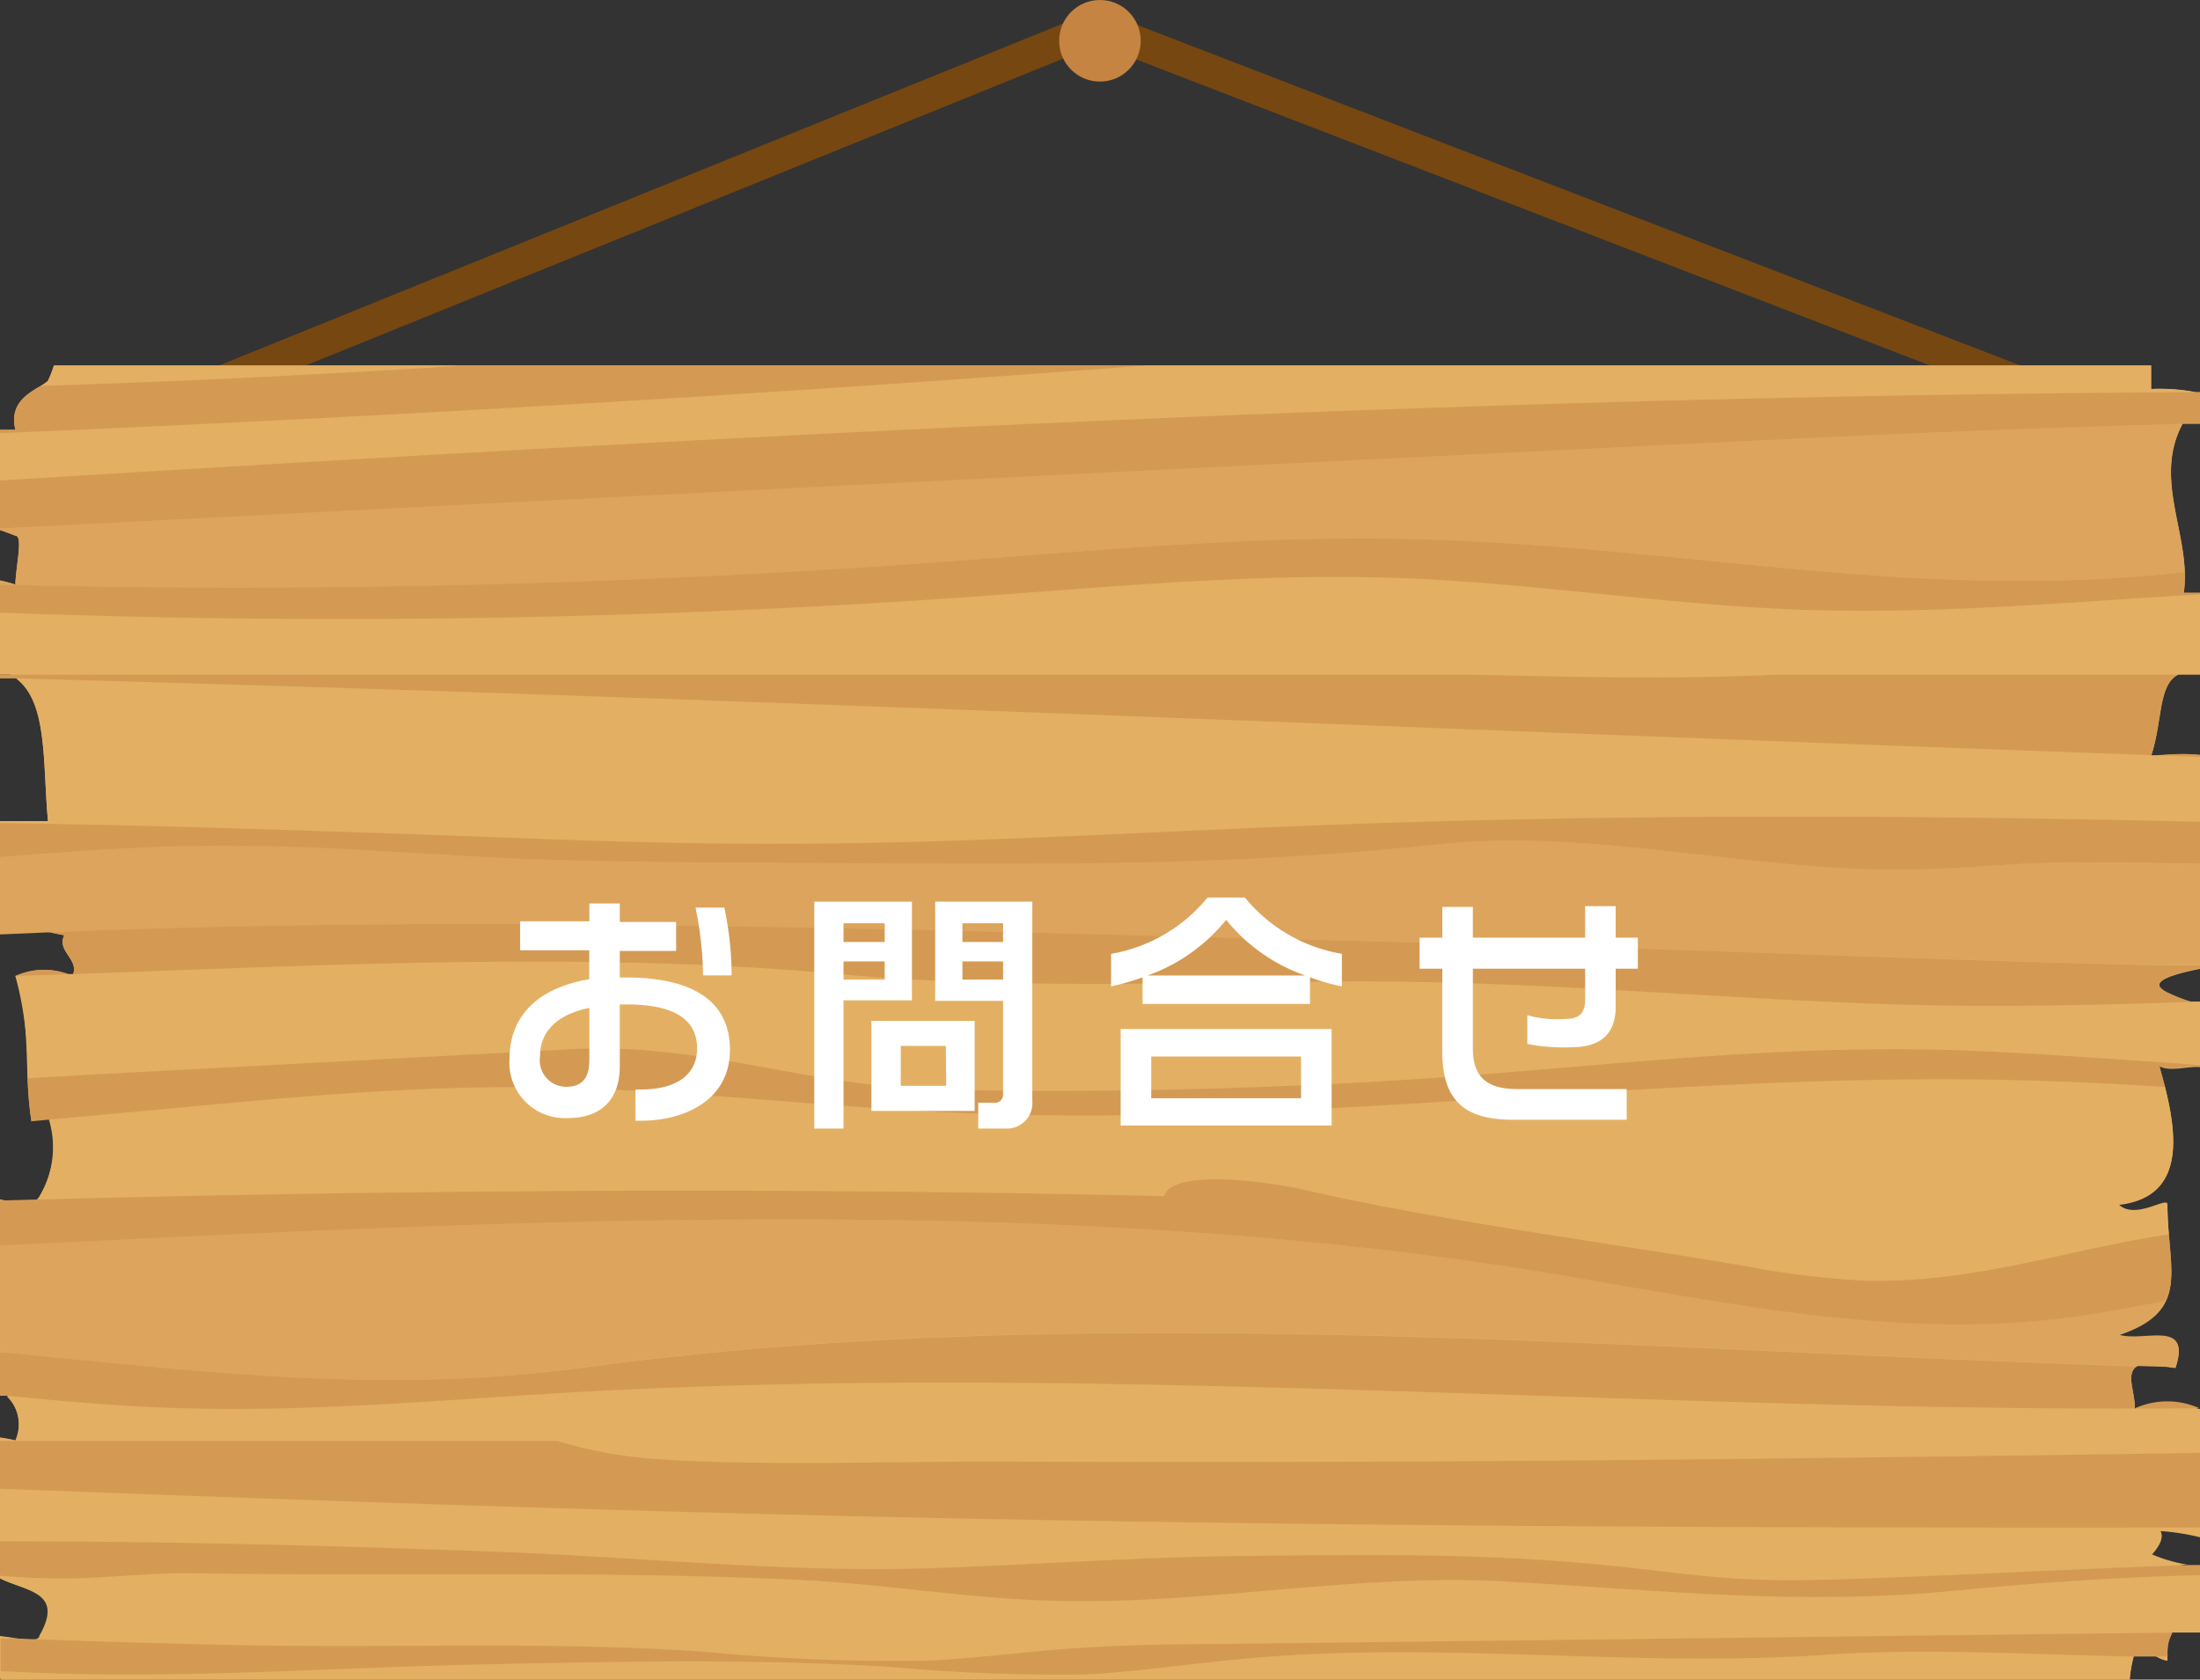<svg xmlns="http://www.w3.org/2000/svg" width="165.59" height="126.42" viewBox="0 0 165.59 126.42"><rect x="0" y="0" width="165.59" height="126.42" fill="#333333" stroke="none"/><defs><style>.cls-1{fill:none;stroke:#764710;stroke-linecap:round;stroke-linejoin:round;stroke-width:2.45px;}.cls-2{fill:#c58442;}.cls-3{fill:#e3b063;}.cls-4{fill:#dca45c;}.cls-5{fill:#d49a54;}.cls-6{fill:#fff;}</style></defs><title>nav_contact</title><g id="レイヤー_2" data-name="レイヤー 2"><g id="レイヤー_1-2" data-name="レイヤー 1"><polyline class="cls-1" points="8.07 32.24 82.61 2.04 154.1 29.6"/><circle class="cls-2" cx="82.79" cy="3.07" r="3.07"/><path class="cls-3" d="M165.59,31.76V29.59a13.41,13.41,0,0,0-3.68-.31V27.51H4.06a9.37,9.37,0,0,1-.45,1.15C3,29.28.54,29.89,1.16,32.35H0v7.54c.37.13.76.27,1.16.43.61,0,0,2.46,0,3.68A9.68,9.68,0,0,0,0,43.69v6.76c3.74,1.08,3.14,6.21,3.61,11.35H0v7.38a44.45,44.45,0,0,0,4.84,1.21c-.62,1.22,1.22,1.84.61,3.07a5.18,5.18,0,0,0-4.29,0c1.22,3.68.61,7.36,1.22,11,0-.61,1.23-.61,1.23-.61A7.28,7.28,0,0,1,3,90c-.42.83-1.67.54-3,.27v14.34a3.07,3.07,0,0,1,1.16,3.8s-.57-.14-1.16-.22v10.6c2,1,4.91,1,3,4.34,0,.52-1.72.17-3,0v3.22H160.3a9.24,9.24,0,0,1,.39-2c.61-.61,1.84.62,2.45.62,0-1.23,0-1.85.61-2.46a2.27,2.27,0,0,1,1.84.23V118a12.07,12.07,0,0,1-3.68-.93s1.23-1.23.62-1.84a17.54,17.54,0,0,1,3.06.47v-9.6a5.92,5.92,0,0,0-4.9-.08c0-1.22-.62-2.45,0-3.06s2.45,0,3.06,0c1.23-3.68-2.45-1.84-4.29-2.46,5.52-1.84,3.68-4.91,3.68-9.81,0-.62-2.45,1.22-3.68,0,5.52-.62,4.29-6.14,3.07-10.44.86.43,2,0,3.06.06v-4.7a11.85,11.85,0,0,1-2.45-.88c-1.63-.81.27-1.36,2.45-1.81V56.82a21.18,21.18,0,0,0-3.68.07c1.11-3.34.21-6.67,3.68-6.36V44.62h-1.22c.61-4.3-2.46-8.59,0-12.89C164.37,31.38,165,31.43,165.59,31.76Z"/><path class="cls-3" d="M161.91,29.28V27.51H86.24Q43.4,30.78,0,32.6v3.56c55.27-3.39,109.84-6.36,165.22-6.65A15.45,15.45,0,0,0,161.91,29.28Z"/><path class="cls-3" d="M2.81,90.27c28.09-.73,56.29-.93,84.82-.25.49-1.9,6.73-1.32,10.48-.49,10.41,2.39,22.51,3.91,33.43,5.78a62.38,62.38,0,0,0,9,1.07c8.18.17,15.08-2.35,22.71-3.49-.06-.7-.11-1.45-.11-2.25,0-.62-2.45,1.22-3.68,0,4.86-.54,4.49-4.88,3.5-8.84-4.46-.29-9-.49-13.48-.55-25.91-.37-51.56,3.61-77.33,2.5-11-.48-21.77-1.88-32.83-1.93-9.11,0-18.08.82-27,1.65l-8.64.79A7.21,7.21,0,0,1,3,90,1,1,0,0,1,2.81,90.27Z"/><path class="cls-3" d="M2.37,84.39s0,.07,0,.11a.42.42,0,0,1,0-.12Z"/><path class="cls-3" d="M0,90.29v0H.26Z"/><path class="cls-3" d="M64.78,114.16c-21.63-.5-43.21-1.26-64.78-2.08V116c12.65,0,25.3.33,37.89.79,10.2.39,21.38,1.54,31.59,1.24,7.7-.23,15.31-.83,23.21-.93,9.63-.12,19.41-.23,28.77.74,3.35.36,6.65.85,10.08,1,3.15.15,6.33,0,9.48-.08,7.81-.29,15.72-.72,23.61-1a11.38,11.38,0,0,1-2.72-.8s1.23-1.23.62-1.84a17.54,17.54,0,0,1,3.06.47V115C132,115,98.34,114.92,64.78,114.16Z"/><path class="cls-4" d="M43.84,102.91c37.36-5.12,77.58-1.39,117-.1l2.73.08h.18c1.21-3.67-2.46-1.83-4.3-2.45,2-.67,3.06-1.51,3.56-2.55-2.67.51-5.32,1-8.1,1.36-13.12,1.55-26.44-1.51-39.21-3.58C80.6,90,42.14,91.69,5.14,93.49L0,93.74v8C14.67,103.14,28.43,105,43.84,102.91Z"/><path class="cls-3" d="M0,123.2v.08l1.05,0Z"/><path class="cls-3" d="M113.26,119c-11.43-.64-22.78,1.82-34.29,1.45-6.49-.21-12.52-1.27-18.87-1.57-14.89-.72-30.75-.25-45.69-.5-3,0-6,.33-9,.39-1.83,0-3.64,0-5.45-.2v.21c2,1,4.91,1,3,4.34,0,.12-.09.19-.24.23,5.38.19,10.75.36,16.07.45,11.43.21,22.61-.31,34.1.48a152.28,152.28,0,0,0,16.83.68c3.56-.16,7-.63,10.52-.89s7.36-.32,11.07-.36L152.9,123l10.61-.13,2.08,0v-4.27c-6.18.19-12.32.57-18.34,1.16C135.23,120.88,125,119.68,113.26,119Z"/><path class="cls-3" d="M153.55,106c-36.9-.31-73.94-3.27-110.52-1.19-9.86.57-19.76,1.5-29.69,1.18C9,105.9,4.75,105.52.51,105.1a2.9,2.9,0,0,1,.65,3.33s-.57-.14-1.16-.22v.27H41.94a34.42,34.42,0,0,0,8.33,1.42c7.82.45,16.53.1,24.44.13q25.8.1,51.62-.15,19.63-.18,39.26-.5v-3.33Q159.58,106.1,153.55,106Z"/><path class="cls-3" d="M136.11,45.91c-10.41-.33-20.37-2-30.77-2.4-10.7-.38-21.36.63-31.94,1.39A677.35,677.35,0,0,1,0,46.12v4.66H110.77c7.52.17,15.57.36,22.72,0h32.1v-6C155.79,45.31,146,46.22,136.11,45.91Z"/><path class="cls-4" d="M70.24,42.34c9.8-.72,19.58-1.63,29.52-1.8,23.54-.41,42.51,5,64.68,2.51-.12-3.71-2.15-7.42-.16-11.14-12.17.31-24.35.87-36.37,1.46Q63.94,36.47,0,39.78v.11c.37.13.76.27,1.16.43.61,0,0,2.46,0,3.68A9.68,9.68,0,0,0,0,43.69V44C23.46,44.58,47.08,44,70.24,42.34Z"/><path class="cls-3" d="M142.09,75.57c-13.54-.45-26.66-1.77-40.59-1.71-12.81.06-25.81.61-38.31-.55-18.48-1.72-38.75-.67-57.69,0H5.16l-4,.14a27.28,27.28,0,0,1,.92,7.68l4.16-.24L41.83,79a47.47,47.47,0,0,1,6.53,0c8.78.76,13.7,2.87,23.31,3,10.84.21,21.89,0,32.64-.67,14.73-.85,28.31-2.84,43.49-2.3,5.27.19,10.46.62,15.68,1l2.11.12V75.38l-.59,0C157.24,75.66,149.49,75.82,142.09,75.57Z"/><path class="cls-4" d="M144.1,65.45c-12.17.24-24.14-3.18-35.94-1.89-17,1.85-33.1,1.45-50.9,1.38-6.1,0-12.22-.06-18.29-.31-8.51-.37-17-1.2-25.51-.93-4.72.14-9.15.46-13.46.81v5.82l3.73-.16C31,69,58.8,69.71,86.28,70.41l26.91.69c16.6.42,33.44,1.22,49.95,1.52l2.45,0V65c-2.93,0-5.85,0-8.74-.09C152.57,64.84,148.37,65.37,144.1,65.45Z"/><path class="cls-3" d="M161.93,56.84c-49.9-1.78-99.72-4-149.69-5.47-3.64-.11-7.31-.21-11-.28C3.59,52.9,3.21,57.34,3.61,61.8H0V62c10.66.13,21.15.5,30.7.82,9,.31,17.94.72,27,.74,13.75,0,27.39-.85,41.08-1.38,22.24-.87,44.58-.81,66.86-.28V57l-3-.11Z"/><path class="cls-3" d="M4.06,27.51a9.37,9.37,0,0,1-.45,1.15,2.62,2.62,0,0,1-.54.38c10.72-.33,21.32-.86,31.83-1.53Z"/><path class="cls-3" d="M137.36,124.47c-15.43,1-30-1.26-45.64.49-3.4.38-6.74.88-10.24,1A143.31,143.31,0,0,1,67,125.42c-10.09-.62-20.35-.41-30.54-.19-10.5.22-21.94,1-32.4.68-1.35,0-2.69-.11-4-.17v.68H160.3a9.92,9.92,0,0,1,.32-1.82C152.88,124.42,145.1,123.94,137.36,124.47Z"/><path class="cls-3" d="M163.14,125v-.36h-.9A2.34,2.34,0,0,0,163.14,125Z"/><path class="cls-5" d="M91.35,123.74c-3.71,0-7.42.09-11.07.36s-7,.73-10.52.89a152.28,152.28,0,0,1-16.83-.68c-11.49-.79-22.67-.27-34.1-.48-5.32-.09-10.69-.26-16.07-.45l-1.71-.06-1,0v2.46c1.34.06,2.68.13,4,.17,10.46.35,21.9-.46,32.4-.68,10.19-.22,20.45-.43,30.54.19a143.31,143.31,0,0,0,14.51.58c3.5-.16,6.84-.66,10.24-1,15.63-1.75,30.21.55,45.64-.49,7.74-.53,15.52,0,23.26.13l1.62,0h.9a3,3,0,0,1,.37-1.8L152.9,123Z"/><path class="cls-5" d="M141,118.78c-3.15.12-6.33.23-9.48.08-3.43-.17-6.73-.66-10.08-1-9.36-1-19.14-.86-28.77-.74-7.9.1-15.51.7-23.21.93-10.21.3-21.39-.85-31.59-1.24C25.3,116.33,12.65,116,0,116v2.6c1.81.15,3.62.23,5.45.2,3-.06,6-.43,9-.39,14.94.25,30.8-.22,45.69.5,6.35.3,12.38,1.36,18.87,1.57,11.51.37,22.86-2.09,34.29-1.45,11.73.65,22,1.85,34,.68,6-.59,12.16-1,18.34-1.16v-.76l-1,0C156.74,118.06,148.83,118.49,141,118.78Z"/><path class="cls-5" d="M74.71,110c-7.91,0-16.62.32-24.44-.13a34.42,34.42,0,0,1-8.33-1.42H0v3.6c21.57.82,43.15,1.58,64.78,2.08,33.56.76,67.19.88,100.81.84v-5.62q-19.64.3-39.26.5Q100.52,110.11,74.71,110Z"/><path class="cls-5" d="M163.58,102.89l.17,0h-.17Z"/><path class="cls-5" d="M160.69,106c0-1.22-.62-2.45,0-3.06a.44.44,0,0,1,.16-.1c-39.43-1.29-79.65-5-117,.1C28.43,105,14.67,103.14,0,101.76v3.29l.51,0c4.24.42,8.49.8,12.83.93,9.93.32,19.83-.61,29.69-1.18,36.58-2.08,73.62.88,110.52,1.19q6,.06,12,0h0A5.92,5.92,0,0,0,160.69,106Z"/><path class="cls-5" d="M1.16,73.46h0l4-.14A5.27,5.27,0,0,0,1.16,73.46Z"/><path class="cls-5" d="M113.19,71.1l-26.91-.69C58.8,69.71,31,69,3.73,70.17c.37.08.74.16,1.11.22-.59,1.18,1.08,1.79.66,2.93,18.94-.68,39.21-1.73,57.69,0,12.5,1.16,25.5.61,38.31.55,13.93-.06,27.05,1.26,40.59,1.71,7.4.25,15.15.09,22.91-.17a12,12,0,0,1-1.86-.72c-1.63-.81.27-1.36,2.45-1.81v-.22l-2.45,0C146.63,72.32,129.79,71.52,113.19,71.1Z"/><path class="cls-5" d="M98.73,62.13C85,62.66,71.4,63.54,57.65,63.51c-9,0-18-.43-26.95-.74-9.55-.32-20-.69-30.7-.82v2.56c4.31-.35,8.74-.67,13.46-.81,8.52-.27,17,.56,25.51.93,6.07.25,12.19.28,18.29.31,17.8.07,33.87.47,50.9-1.38,11.8-1.29,23.77,2.13,35.94,1.89,4.27-.08,8.47-.61,12.75-.54,2.89,0,5.81.07,8.74.09V61.85C143.31,61.32,121,61.26,98.73,62.13Z"/><path class="cls-5" d="M12.24,51.37c50,1.46,99.79,3.69,149.69,5.47.86-2.63.5-5.24,2-6.06H133.49c-7.15.36-15.2.17-22.72,0H0v.28l1.27,0C4.93,51.16,8.6,51.26,12.24,51.37Z"/><path class="cls-5" d="M162.61,56.86l3,.11v-.15A12.53,12.53,0,0,0,162.61,56.86Z"/><path class="cls-5" d="M147.8,79.06c-15.18-.54-28.76,1.45-43.49,2.3-10.75.63-21.8.88-32.64.67-9.61-.18-14.53-2.29-23.31-3a47.47,47.47,0,0,0-6.53,0L6.24,80.91l-4.16.24a25.32,25.32,0,0,0,.29,3.24h0l1.31-.12,8.64-.79c8.88-.83,17.85-1.7,27-1.65,11.06.05,21.81,1.45,32.83,1.93,25.77,1.11,51.42-2.87,77.33-2.5,4.53.06,9,.26,13.48.55-.14-.54-.29-1.08-.43-1.6.86.43,2,0,3.06.06v-.1L163.48,80C158.26,79.68,153.07,79.25,147.8,79.06Z"/><path class="cls-5" d="M115.71,95.68c12.77,2.07,26.09,5.13,39.21,3.58,2.78-.32,5.43-.85,8.1-1.36.63-1.33.39-3,.23-5-7.63,1.14-14.53,3.66-22.71,3.49a62.38,62.38,0,0,1-9-1.07c-10.92-1.87-23-3.39-33.43-5.78-3.75-.83-10-1.41-10.48.49-28.53-.68-56.73-.48-84.82.25l-2.55.07H0v3.4l5.14-.25C42.14,91.69,80.6,90,115.71,95.68Z"/><path class="cls-5" d="M164.44,43.05c-22.17,2.53-41.14-2.92-64.68-2.51-9.94.17-19.72,1.08-29.52,1.8C47.08,44,23.46,44.58,0,44v2.11A677.35,677.35,0,0,0,73.4,44.9c10.58-.76,21.24-1.77,31.94-1.39,10.4.38,20.36,2.07,30.77,2.4,9.87.31,19.68-.6,29.48-1.17v-.12h-1.22A9.22,9.22,0,0,0,164.44,43.05Z"/><path class="cls-5" d="M34.9,27.51c-10.51.67-21.11,1.2-31.83,1.53-.92.55-2.41,1.33-1.91,3.31H0v.25q43.35-1.82,86.24-5.09Z"/><path class="cls-5" d="M165.22,29.51C109.84,29.8,55.27,32.77,0,36.16v3.62q63.93-3.3,127.91-6.41c12-.59,24.2-1.15,36.37-1.46l1.31,0V29.5Z"/><path class="cls-6" d="M48.27,84.35h-.44V82h.4c2.85,0,4.24-1.23,4.24-3.1,0-2.12-1.65-3.3-5.28-3.3h-.54v4.65c0,2.63-1.53,3.9-3.91,3.9a4.17,4.17,0,0,1-4.39-4.45c0-3.19,2.09-5.34,6-6V71.52H39.15V69.34h5.21V68h2.29v1.39h4.24v2.18H46.65v2h.48c4.88,0,7.81,1.69,7.81,5.45C54.94,82.87,51.42,84.35,48.27,84.35Zm-3.91-8.49c-2.7.55-3.71,2-3.71,3.62a2,2,0,0,0,1.92,2.32c1.29,0,1.79-.68,1.79-2.07Zm8.56-2.45a26.53,26.53,0,0,0-.57-5.1h2.17a25.3,25.3,0,0,1,.55,5.1Z"/><path class="cls-6" d="M63.49,75.29v9.65h-2.2V67.86h7.35v7.43Zm3.1-5.8h-3.1V70.9h3.1Zm0,2.87h-3.1v1.37h3.1Zm-1,11.25V76.84h7.77v6.77Zm5.6-4.89H67.8v3h3.42Zm4.47,6.22H73.63V83h1.28a.6.6,0,0,0,.59-.57v-7.1H70.39V67.86H77.7v15A1.92,1.92,0,0,1,75.69,84.94ZM75.5,69.49H72.44V70.9H75.5Zm0,2.87H72.44v1.37H75.5Z"/><path class="cls-6" d="M98.6,73.56v2H86v-2a18.68,18.68,0,0,1-2.37.68V71.79a12,12,0,0,0,7.26-4.24H93.7A12,12,0,0,0,101,71.79v2.45A16.23,16.23,0,0,1,98.6,73.56ZM84.35,84.71V77.45h15.88v7.26Zm7.94-15.48a13.32,13.32,0,0,1-5.92,4.19H98.24A13.31,13.31,0,0,1,92.29,69.23Zm5.64,10.29H86.65v3.14H97.93Z"/><path class="cls-6" d="M121.61,72.91v2.85c0,2-1.07,3.06-3.31,3.06a13.84,13.84,0,0,1-3.34-.25V76.41a8.38,8.38,0,0,0,2.85.28c1,0,1.5-.38,1.5-1.44V72.91h-8.45v6c0,2.24,1.15,3.06,3.38,3.06h8.2v2.31h-8.51c-3.62,0-5.37-1.36-5.37-5.13V72.91h-1.71V70.57h1.71V68.26h2.3v2.31h8.45V68.2h2.3v2.37h1.67v2.34Z"/></g></g></svg>
